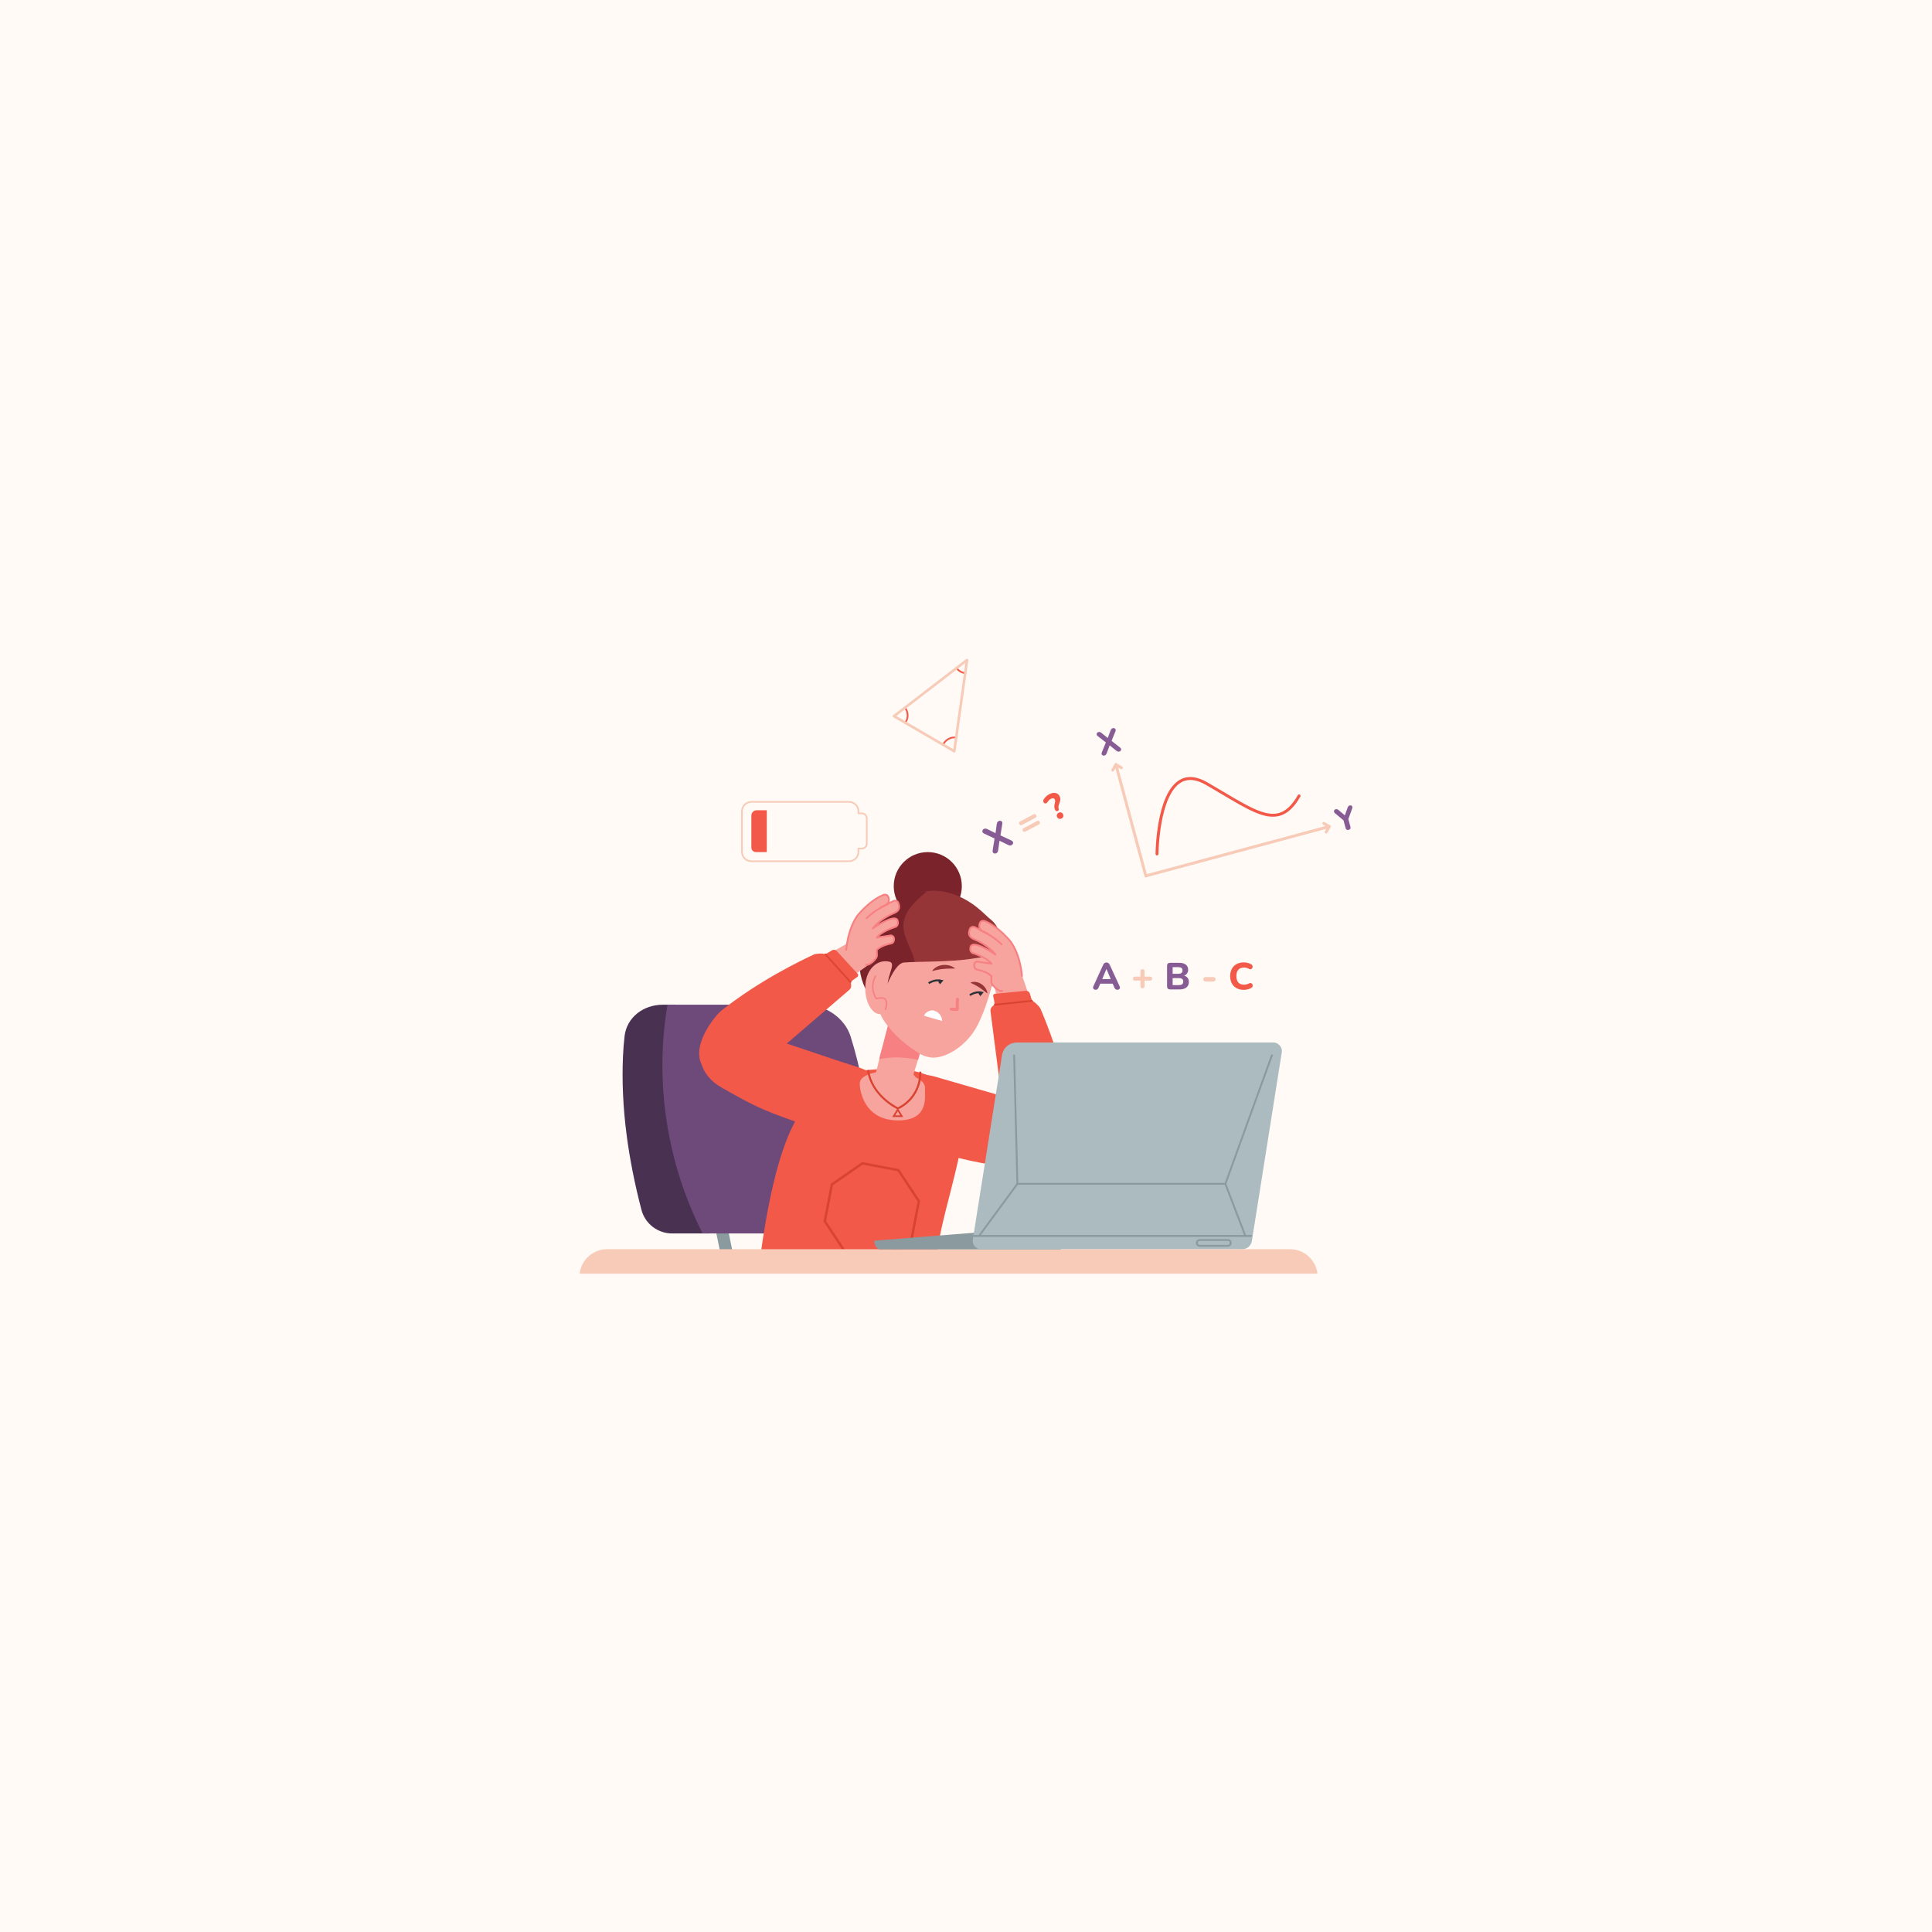 <svg xmlns="http://www.w3.org/2000/svg" xmlns:xlink="http://www.w3.org/1999/xlink" width="1080" zoomAndPan="magnify" viewBox="0 0 810 810" height="1080" preserveAspectRatio="xMidYMid meet" version="1.0"><defs><clipPath id="89c13c8ea5"><path d="M 243 523.727 L 552.426 523.727 L 552.426 534 L 243 534 Z M 243 523.727 " clip-rule="nonzero"/></clipPath><clipPath id="b312dd5239"><path d="M 559.18 337.559 L 567 337.559 L 567 348 L 559.18 348 Z M 559.18 337.559 " clip-rule="nonzero"/></clipPath><clipPath id="88718172ba"><path d="M 374 276.008 L 406 276.008 L 406 316 L 374 316 Z M 374 276.008 " clip-rule="nonzero"/></clipPath></defs><rect x="-81" width="972" fill="#ffffff" y="-81" height="972" fill-opacity="1"/><rect x="-81" width="972" fill="#fffaf5" y="-81" height="972" fill-opacity="1"/><path fill="#8a9a9f" d="M 307.75 527.758 L 302.523 527.758 L 299.695 514.035 L 304.926 514.035 L 307.75 527.758 " fill-opacity="1" fill-rule="nonzero"/><path fill="#493152" d="M 283.34 421.223 L 278.02 421.223 C 269.516 421.223 262.781 426.707 261.867 434.32 C 261.523 437.188 261.309 440.074 261.184 442.941 C 260.254 464.309 263.355 485.852 268.922 507.207 C 270.449 513.059 275.754 517.133 281.805 517.133 L 297.324 517.133 C 282.414 487.691 277.82 453.934 283.34 421.223 " fill-opacity="1" fill-rule="nonzero"/><path fill="#6d4a79" d="M 364.281 475.559 C 363.43 461.844 360.848 448.074 356.637 434.594 C 354.203 426.812 346.113 421.223 337.441 421.223 L 279.84 421.223 C 274.324 453.934 279.652 487.691 294.562 517.133 L 366.859 517.133 C 364.508 503.559 365.133 489.242 364.281 475.559 " fill-opacity="1" fill-rule="nonzero"/><path fill="#7a232b" d="M 388.977 357.246 C 396.859 357.246 403.25 363.637 403.25 371.523 C 403.25 379.406 396.859 385.797 388.977 385.797 C 381.094 385.797 374.703 379.406 374.703 371.523 C 374.703 363.637 381.094 357.246 388.977 357.246 " fill-opacity="1" fill-rule="nonzero"/><path fill="#5f95d5" d="M 389.16 466.887 C 389.008 466.887 388.867 466.797 388.805 466.648 C 387.953 464.52 387.785 462.984 388.309 462.09 C 388.469 461.812 388.672 461.645 388.84 461.547 L 388.191 457.719 C 388.156 457.508 388.297 457.312 388.508 457.277 C 388.711 457.238 388.914 457.383 388.949 457.59 L 389.719 462.117 L 389.32 462.168 C 389.324 462.168 389.109 462.215 388.953 462.504 C 388.746 462.895 388.539 463.914 389.52 466.363 C 389.598 466.559 389.504 466.781 389.305 466.859 C 389.258 466.879 389.211 466.887 389.16 466.887 " fill-opacity="1" fill-rule="nonzero"/><path fill="#f25949" d="M 367.496 459.965 C 364.992 470.293 382.059 480.316 395.387 483.824 C 413.527 488.602 417.43 488.602 430.668 489.672 C 442.234 490.609 448.078 483.152 448.359 476.426 C 448.645 469.465 439.836 465.324 435.191 463.949 C 409.922 456.5 409.973 456.633 391.406 451.219 C 391.414 451.234 370.941 445.77 367.496 459.965 " fill-opacity="1" fill-rule="nonzero"/><path fill="#f25949" d="M 371.801 466.59 C 368.129 476.562 348.383 475.398 335.348 470.891 C 317.613 464.766 314.375 462.59 302.777 456.117 C 292.645 450.465 291.934 441.008 295.445 435.27 C 299.082 429.332 308.707 430.781 313.328 432.234 C 338.469 440.105 342.148 441.879 360.59 447.707 C 360.582 447.707 376.836 452.871 371.801 466.59 " fill-opacity="1" fill-rule="nonzero"/><path fill="#f25949" d="M 318.66 527.602 C 321.41 507.168 325.762 484.715 332.832 471.18 C 337.059 463.078 341.633 452.871 341.633 452.871 C 341.633 452.871 356.48 447.988 374.719 448.102 C 395.305 448.238 405.512 463.398 405.512 463.398 C 402.406 491.781 395.008 507.254 392.379 528.453 L 318.66 527.602 " fill-opacity="1" fill-rule="nonzero"/><path fill="#f8a49e" d="M 374.484 447.832 C 379.984 447.832 384.445 450.387 384.445 453.535 C 384.445 456.688 379.984 459.242 374.484 459.242 C 368.98 459.242 364.52 456.688 364.52 453.535 C 364.52 450.387 368.98 447.832 374.484 447.832 " fill-opacity="1" fill-rule="nonzero"/><path fill="#f8a49e" d="M 360.488 453.91 C 360.738 450.77 367.066 448.719 374.617 449.336 C 382.16 449.953 388.074 452.996 387.812 456.145 C 387.559 459.281 389.82 469.145 377.605 469.711 C 362.379 470.418 360.234 457.055 360.488 453.91 " fill-opacity="1" fill-rule="nonzero"/><path fill="#963537" d="M 367.699 414.879 C 357.449 392.867 377.309 367.828 398.574 374.535 C 408.043 377.453 412.664 383.445 415.703 385.797 C 422.719 391.93 420.652 407.344 414.402 415.539 C 413.879 416.195 369.867 420.742 367.699 414.879 " fill-opacity="1" fill-rule="nonzero"/><path fill="#7a232b" d="M 369.836 423.562 C 349.504 405.547 364.395 376.051 388.672 373.723 C 360.969 395.18 403.875 398.859 370.137 426.328 C 369.574 425.484 369.473 424.516 369.836 423.562 " fill-opacity="1" fill-rule="nonzero"/><path fill="#f8a49e" d="M 385.383 442.637 C 379.832 441.969 374.965 439.109 369.574 440.301 L 366.848 451.367 C 366.266 453.746 368.156 456.008 370.594 455.859 L 381.52 455.172 L 385.383 442.637 " fill-opacity="1" fill-rule="nonzero"/><path fill="#f68082" d="M 386.328 439.438 L 384.91 444.359 C 379.332 443.176 373.984 442.906 368.586 444.098 L 373.766 424.109 C 376.02 430.531 380.457 437.094 386.328 439.438 " fill-opacity="1" fill-rule="nonzero"/><path fill="#ffffff" d="M 384.629 421.148 C 384.582 421.242 384.605 421.184 384.629 421.121 L 384.629 421.148 " fill-opacity="1" fill-rule="nonzero"/><path fill="#f8a49e" d="M 407.891 401.879 C 398.188 403.445 384.344 403.059 378.973 403.539 C 373.969 403.988 369.102 420.684 368.68 421.73 C 368.68 421.73 367.496 424.059 371.945 429.812 C 376.863 436.184 382.109 439.559 385.797 441.879 C 386.977 442.621 388.547 443.074 389.922 443.312 C 395.766 444.309 405.52 438.688 410.066 429.391 C 415.059 419.164 416.84 409.082 418.359 402.125 C 418.621 400.918 414.496 400.805 407.891 401.879 " fill-opacity="1" fill-rule="nonzero"/><path fill="#f8a49e" d="M 372.848 416.035 C 375.707 421.578 371.48 426.09 367.996 425.047 C 364.512 424 362.215 418.246 362.875 412.195 C 363.531 406.137 367.918 402.055 372.871 403.188 C 376.414 403.988 370.188 410.898 372.848 416.035 " fill-opacity="1" fill-rule="nonzero"/><path fill="#f68082" d="M 371.211 423.516 C 371.18 423.516 371.148 423.512 371.117 423.5 C 370.953 423.449 370.863 423.277 370.914 423.117 C 371.137 422.395 371.352 421.625 371.375 420.875 C 371.398 420.113 371.211 419.445 370.871 419.09 C 370.547 418.762 370.051 418.637 369.34 418.719 C 369.125 418.746 368.914 418.754 368.703 418.766 C 368.273 418.781 367.867 418.801 367.477 418.953 C 367.348 419.008 367.195 418.961 367.113 418.848 C 367.082 418.805 363.973 414.379 366.777 409.105 C 366.859 408.957 367.047 408.902 367.195 408.98 C 367.348 409.059 367.402 409.246 367.324 409.398 C 365.012 413.734 366.965 417.438 367.492 418.297 C 367.895 418.18 368.289 418.164 368.676 418.148 C 368.871 418.137 369.07 418.129 369.27 418.109 C 370.184 418.004 370.852 418.184 371.312 418.664 C 371.773 419.145 372.02 419.957 371.992 420.898 C 371.965 421.719 371.742 422.539 371.504 423.297 C 371.461 423.43 371.34 423.516 371.211 423.516 " fill-opacity="1" fill-rule="nonzero"/><path fill="#963537" d="M 390.723 407.176 C 391.223 406.418 391.91 405.777 392.73 405.355 C 393.539 404.914 394.441 404.645 395.363 404.57 C 396.273 404.484 397.199 404.562 398.07 404.797 C 398.941 405.051 399.773 405.422 400.457 406.055 C 398.652 406.098 397.082 406.062 395.523 406.223 C 394.746 406.289 393.98 406.41 393.195 406.578 C 392.383 406.703 391.625 406.973 390.723 407.176 " fill-opacity="1" fill-rule="nonzero"/><path fill="#963537" d="M 406.793 411.992 C 407.535 411.672 408.379 411.562 409.18 411.699 C 409.988 411.816 410.781 412.121 411.457 412.586 C 412.141 413.039 412.723 413.621 413.172 414.289 C 413.602 414.965 413.938 415.707 413.996 416.535 C 412.699 415.578 411.668 414.711 410.539 413.977 C 409.98 413.598 409.41 413.27 408.801 412.957 C 408.195 412.602 407.535 412.375 406.793 411.992 " fill-opacity="1" fill-rule="nonzero"/><path fill="#f68082" d="M 401.164 423.848 C 401.09 423.848 401.02 423.84 400.953 423.832 C 400.512 423.793 400.199 423.781 399.883 423.77 C 399.555 423.754 399.223 423.742 398.738 423.699 C 398.398 423.668 398.145 423.367 398.176 423.023 C 398.207 422.684 398.512 422.426 398.852 422.461 C 399.305 422.5 399.621 422.516 399.934 422.527 C 400.18 422.535 400.422 422.547 400.727 422.566 C 400.727 422.551 400.723 422.531 400.723 422.512 C 400.703 421.887 400.66 420.719 400.836 418.855 C 400.867 418.512 401.172 418.262 401.512 418.293 C 401.852 418.324 402.105 418.629 402.074 418.969 C 401.906 420.758 401.941 421.828 401.965 422.469 C 401.988 423.074 402.008 423.699 401.379 423.824 C 401.309 423.84 401.234 423.848 401.164 423.848 " fill-opacity="1" fill-rule="nonzero"/><path fill="#2e3135" d="M 406.84 417.559 L 406.375 416.895 C 406.48 416.816 409 415.07 411.598 415.777 L 411.383 416.562 C 409.164 415.953 406.863 417.539 406.84 417.559 " fill-opacity="1" fill-rule="nonzero"/><path fill="#2e3135" d="M 410.773 415.637 L 412.461 415.934 L 411.027 417.621 C 411.027 417.621 409.5 416.129 410.773 415.637 " fill-opacity="1" fill-rule="nonzero"/><path fill="#2e3135" d="M 389.578 412.562 L 389.113 411.898 C 389.219 411.824 391.742 410.074 394.34 410.785 L 394.125 411.566 C 391.902 410.957 389.602 412.547 389.578 412.562 " fill-opacity="1" fill-rule="nonzero"/><path fill="#2e3135" d="M 393.895 410.668 L 395.582 410.965 L 394.148 412.652 C 394.141 412.652 392.613 411.16 393.895 410.668 " fill-opacity="1" fill-rule="nonzero"/><path fill="#f8a49e" d="M 432.254 420.371 C 431.637 417.578 427.309 405.844 426.543 403.168 C 425.57 399.836 419.559 409.262 416.445 411.461 L 419.328 424.336 C 424.566 425.492 427.586 423.148 432.254 420.371 " fill-opacity="1" fill-rule="nonzero"/><path fill="#f8a49e" d="M 417.32 420.727 L 421.102 451.52 C 422.391 451.801 422.695 452.035 423.996 452.273 C 427.824 452.965 431.695 453.387 435.543 453.242 C 437.543 453.164 439.531 452.863 441.477 452.406 C 438.09 432.52 429.555 416.59 429.555 416.59 C 429.555 416.59 423.352 421.906 417.32 420.727 " fill-opacity="1" fill-rule="nonzero"/><path fill="#f25949" d="M 433.449 419.977 L 433.215 419.824 C 432.699 419.484 432.602 419.293 432.422 418.734 L 431.723 416.457 C 431.504 415.758 430.727 415.293 429.949 415.418 L 417.152 416.652 C 416.629 416.719 416.293 417.168 416.395 417.637 L 416.891 419.984 C 416.992 420.457 416.918 420.938 416.688 421.352 C 416.688 421.352 415.996 421.984 415.777 422.238 C 415.375 422.707 415.195 423.34 415.27 423.957 L 421.707 473.82 C 422.559 479.828 428.844 490.516 438.465 489.117 C 448.773 487.613 450.004 470.211 449.27 466 C 445.75 445.715 438.488 428.254 436.234 422.91 C 435.891 422.125 434.211 420.473 433.449 419.977 " fill-opacity="1" fill-rule="nonzero"/><path fill="#d94331" d="M 417.176 421.582 C 416.996 421.582 416.84 421.445 416.82 421.262 C 416.801 421.062 416.945 420.887 417.141 420.867 L 432.598 419.254 C 432.777 419.242 432.969 419.379 432.992 419.574 C 433.008 419.773 432.867 419.949 432.672 419.969 L 417.215 421.582 C 417.203 421.582 417.191 421.582 417.176 421.582 " fill-opacity="1" fill-rule="nonzero"/><path fill="#f8a49e" d="M 345.859 400.941 C 348.188 399.281 359.254 393.449 361.617 391.988 C 364.57 390.16 362.73 401.195 363.574 404.914 L 352.809 412.551 C 348.145 409.895 347.469 406.129 345.859 400.941 " fill-opacity="1" fill-rule="nonzero"/><path fill="#f25949" d="M 356.727 411.199 L 333.316 431.551 C 332.168 430.895 331.777 430.867 330.656 430.168 C 327.352 428.117 324.188 425.84 321.43 423.156 C 319.992 421.766 318.719 420.203 317.582 418.566 C 333.398 406.055 350.406 399.938 350.406 399.938 C 350.406 399.938 351.445 408.035 356.727 411.199 " fill-opacity="1" fill-rule="nonzero"/><path fill="#f25949" d="M 345.234 399.844 L 345.512 399.887 C 346.129 399.98 346.324 399.895 346.828 399.617 L 348.879 398.395 C 349.512 398.016 350.398 398.199 350.895 398.809 L 359.586 408.289 C 359.922 408.695 359.879 409.242 359.484 409.539 L 357.543 410.949 C 357.156 411.234 356.883 411.641 356.773 412.105 C 356.773 412.105 356.867 413.039 356.859 413.379 C 356.844 414 356.547 414.594 356.082 414.996 L 317.945 447.734 C 313.289 451.633 301.469 455.367 295.258 447.883 C 288.602 439.867 299.332 426.117 302.699 423.477 C 318.887 410.762 335.973 402.645 341.219 400.184 C 341.988 399.812 344.34 399.699 345.234 399.844 " fill-opacity="1" fill-rule="nonzero"/><path fill="#dd4533" d="M 356.496 412.023 C 356.398 412.023 356.301 411.984 356.23 411.906 L 345.828 400.363 C 345.695 400.215 345.707 399.988 345.855 399.855 C 346.004 399.727 346.23 399.734 346.363 399.883 L 356.762 411.426 C 356.895 411.57 356.883 411.797 356.738 411.93 C 356.668 411.992 356.582 412.023 356.496 412.023 " fill-opacity="1" fill-rule="nonzero"/><path fill="#f8a49e" d="M 428.465 409.184 C 427.926 402.773 425.684 396.977 423.184 394.141 C 420.832 391.469 417.152 387.926 412.984 386.203 C 412.031 385.805 411.027 386.16 410.766 387.18 C 410.562 387.965 410.168 388.93 411.754 390.336 L 414.117 391.484 L 408.895 388.816 C 408.246 388.387 407.023 388.574 406.707 389.301 C 405.926 391.121 405.941 392.75 408.422 393.777 C 414.707 396.387 417.371 400.242 417.371 400.242 C 417.371 400.242 411.855 396.328 408.59 396.016 C 408.066 395.965 407.184 396.227 407.004 396.73 C 406.598 397.871 406.699 398.867 407.688 399.531 C 407.688 399.531 413.273 401.094 415.711 404.039 L 410.184 403.227 C 409.391 402.898 408.496 403.598 408.43 404.469 C 408.363 405.305 408.715 406.324 409.527 406.484 C 414.098 407.387 415.676 409.254 415.676 409.254 L 415.586 411.613 C 415.625 413.059 418.848 415.926 420.156 415.453 L 428.465 409.184 " fill-opacity="1" fill-rule="nonzero"/><path fill="#f68082" d="M 419.832 415.879 C 419.184 415.879 418.449 415.48 417.902 415.113 C 416.625 414.238 415.246 412.723 415.215 411.625 L 415.301 409.395 C 414.906 409.016 413.227 407.594 409.457 406.848 C 408.438 406.648 407.977 405.457 408.059 404.438 C 408.105 403.867 408.441 403.32 408.938 403.016 C 409.363 402.758 409.848 402.703 410.281 402.867 L 414.691 403.512 C 412.113 401.176 407.637 399.902 407.59 399.891 C 407.551 399.879 407.512 399.863 407.48 399.84 C 406.754 399.348 406.02 398.391 406.656 396.605 C 406.906 395.891 407.988 395.582 408.625 395.645 C 410.531 395.828 413.121 397.156 415.027 398.289 C 413.598 397.016 411.383 395.41 408.277 394.121 C 407.125 393.645 406.406 393.016 406.074 392.207 C 405.738 391.371 405.832 390.402 406.367 389.152 C 406.539 388.758 406.902 388.461 407.398 388.312 C 407.984 388.133 408.652 388.211 409.098 388.508 L 410.383 389.164 C 410.055 388.387 410.23 387.754 410.367 387.238 L 410.406 387.09 C 410.547 386.539 410.887 386.105 411.359 385.871 C 411.875 385.613 412.523 385.609 413.129 385.859 C 417.363 387.609 421.086 391.195 423.465 393.898 C 426.207 397.012 428.32 403.004 428.836 409.152 C 428.852 409.359 428.699 409.535 428.496 409.555 C 428.297 409.57 428.113 409.422 428.094 409.215 C 427.598 403.305 425.512 397.344 422.906 394.387 C 420.582 391.746 416.949 388.238 412.844 386.547 C 412.438 386.375 412.016 386.371 411.688 386.535 C 411.41 386.676 411.215 386.93 411.125 387.273 L 411.082 387.434 C 410.898 388.117 410.707 388.824 411.828 389.898 L 414.285 391.152 C 414.465 391.246 414.539 391.469 414.449 391.648 C 414.355 391.832 414.137 391.906 413.953 391.816 L 411.59 390.668 C 411.562 390.656 411.535 390.637 411.508 390.613 C 411.469 390.578 411.43 390.543 411.395 390.508 L 408.727 389.148 C 408.422 388.953 407.988 388.91 407.609 389.023 C 407.336 389.105 407.129 389.258 407.051 389.445 C 406.594 390.5 406.504 391.289 406.766 391.926 C 407.016 392.543 407.602 393.039 408.562 393.438 C 414.879 396.055 417.566 399.871 417.676 400.031 C 417.781 400.18 417.762 400.379 417.633 400.504 C 417.504 400.633 417.305 400.648 417.156 400.543 C 417.102 400.504 411.684 396.684 408.555 396.383 C 408.145 396.344 407.453 396.574 407.355 396.855 C 406.969 397.934 407.129 398.68 407.848 399.191 C 408.5 399.383 413.621 400.934 415.996 403.801 C 416.094 403.918 416.109 404.086 416.035 404.219 C 415.961 404.355 415.809 404.43 415.656 404.406 L 410.129 403.594 C 410.102 403.59 410.07 403.582 410.043 403.57 C 409.738 403.445 409.465 403.566 409.328 403.648 C 409.027 403.832 408.828 404.156 408.801 404.496 C 408.742 405.191 409.035 406.008 409.598 406.121 C 414.246 407.039 415.895 408.934 415.961 409.012 C 416.02 409.082 416.051 409.176 416.047 409.266 L 415.957 411.629 C 415.977 412.301 417.082 413.652 418.32 414.496 C 419.188 415.086 419.773 415.195 420.031 415.105 C 420.227 415.035 420.434 415.133 420.504 415.328 C 420.574 415.52 420.477 415.73 420.281 415.801 C 420.141 415.855 419.988 415.879 419.832 415.879 " fill-opacity="1" fill-rule="nonzero"/><path fill="#f8a49e" d="M 419.918 395.945 C 419.918 395.945 416.883 392.605 411.047 390.066 L 419.918 395.945 " fill-opacity="1" fill-rule="nonzero"/><path fill="#f68082" d="M 419.918 396.316 C 419.82 396.316 419.719 396.277 419.645 396.195 C 419.613 396.164 416.586 392.879 410.895 390.406 C 410.707 390.324 410.621 390.105 410.703 389.918 C 410.785 389.73 411.004 389.645 411.191 389.727 C 417.039 392.27 420.07 395.559 420.195 395.699 C 420.332 395.848 420.32 396.082 420.168 396.223 C 420.098 396.285 420.008 396.316 419.918 396.316 " fill-opacity="1" fill-rule="nonzero"/><path fill="#ffffff" d="M 394.98 428.051 C 395.066 426.547 393.945 424.379 391.551 423.695 L 391.48 423.672 C 390.113 423.273 387.797 424.445 387.398 425.855 L 394.98 428.051 " fill-opacity="1" fill-rule="nonzero"/><path fill="#f8a49e" d="M 354.793 398.215 C 355.332 391.805 357.578 386.008 360.074 383.172 C 362.43 380.5 366.105 376.957 370.273 375.234 C 371.227 374.836 372.23 375.191 372.492 376.215 C 372.695 376.996 373.09 377.961 371.504 379.367 L 369.145 380.516 L 374.363 377.852 C 375.016 377.422 376.238 377.605 376.551 378.328 C 377.336 380.152 377.316 381.781 374.836 382.812 C 368.551 385.418 365.887 389.273 365.887 389.273 C 365.887 389.273 371.402 385.359 374.668 385.047 C 375.191 384.996 376.078 385.258 376.254 385.762 C 376.66 386.902 376.559 387.898 375.57 388.562 C 375.57 388.562 369.988 390.125 367.547 393.07 L 373.074 392.262 C 373.867 391.93 374.762 392.633 374.828 393.5 C 374.898 394.336 374.543 395.355 373.73 395.516 C 369.16 396.418 367.582 398.285 367.582 398.285 L 367.676 400.645 C 367.633 402.09 364.41 404.957 363.102 404.484 L 354.793 398.215 " fill-opacity="1" fill-rule="nonzero"/><path fill="#f68082" d="M 363.426 404.91 C 363.27 404.91 363.121 404.887 362.977 404.836 C 362.785 404.766 362.684 404.551 362.754 404.359 C 362.824 404.168 363.035 404.066 363.23 404.137 C 363.484 404.227 364.07 404.117 364.938 403.527 C 366.18 402.684 367.285 401.332 367.305 400.637 L 367.211 398.297 C 367.207 398.207 367.238 398.117 367.297 398.043 C 367.367 397.965 369.012 396.07 373.66 395.152 C 374.227 395.043 374.516 394.223 374.457 393.531 C 374.434 393.188 374.23 392.867 373.934 392.68 C 373.793 392.598 373.52 392.477 373.215 392.602 C 373.188 392.613 373.156 392.621 373.129 392.625 L 367.602 393.438 C 367.449 393.461 367.301 393.387 367.223 393.254 C 367.148 393.117 367.164 392.953 367.262 392.832 C 369.637 389.965 374.758 388.414 375.41 388.223 C 376.133 387.711 376.289 386.969 375.906 385.887 C 375.805 385.605 375.129 385.379 374.703 385.414 C 371.574 385.715 366.156 389.539 366.102 389.574 C 365.953 389.68 365.754 389.664 365.625 389.539 C 365.496 389.41 365.48 389.211 365.582 389.062 C 365.691 388.902 368.383 385.086 374.695 382.469 C 375.656 382.07 376.246 381.574 376.496 380.957 C 376.754 380.32 376.664 379.531 376.207 378.477 C 376.129 378.289 375.926 378.137 375.648 378.055 C 375.27 377.941 374.836 377.984 374.57 378.16 L 371.871 379.539 C 371.832 379.574 371.793 379.609 371.75 379.645 C 371.727 379.668 371.699 379.688 371.668 379.703 L 369.305 380.852 C 369.121 380.938 368.902 380.863 368.812 380.68 C 368.719 380.5 368.793 380.277 368.973 380.184 L 371.434 378.93 C 372.551 377.855 372.359 377.148 372.176 376.465 L 372.133 376.305 C 372.047 375.961 371.848 375.707 371.57 375.566 C 371.242 375.402 370.824 375.41 370.418 375.578 C 366.309 377.273 362.676 380.777 360.352 383.418 C 357.746 386.375 355.66 392.336 355.164 398.246 C 355.145 398.453 354.965 398.605 354.762 398.586 C 354.559 398.57 354.406 398.391 354.422 398.184 C 354.941 392.035 357.051 386.043 359.797 382.926 C 362.172 380.227 365.895 376.641 370.133 374.891 C 370.738 374.637 371.383 374.645 371.898 374.902 C 372.375 375.137 372.711 375.57 372.852 376.121 L 372.891 376.27 C 373.031 376.785 373.203 377.418 372.879 378.191 L 374.195 377.52 C 374.605 377.246 375.273 377.168 375.863 377.344 C 376.355 377.492 376.723 377.789 376.891 378.184 C 377.43 379.434 377.523 380.402 377.184 381.238 C 376.855 382.047 376.133 382.676 374.98 383.152 C 371.875 384.441 369.66 386.051 368.23 387.324 C 370.137 386.191 372.727 384.859 374.633 384.676 C 375.281 384.613 376.352 384.922 376.605 385.641 C 377.238 387.422 376.504 388.383 375.777 388.875 C 375.746 388.895 375.711 388.91 375.672 388.922 C 375.621 388.938 371.145 390.211 368.566 392.547 L 372.977 391.898 C 373.41 391.734 373.898 391.793 374.32 392.047 C 374.816 392.355 375.152 392.898 375.199 393.473 C 375.281 394.488 374.82 395.68 373.805 395.883 C 370.035 396.625 368.355 398.043 367.961 398.426 L 368.047 400.633 C 368.016 401.754 366.637 403.27 365.355 404.145 C 364.809 404.516 364.074 404.91 363.426 404.91 " fill-opacity="1" fill-rule="nonzero"/><path fill="#f8a49e" d="M 363.34 384.977 C 363.34 384.977 366.375 381.637 372.215 379.098 L 363.34 384.977 " fill-opacity="1" fill-rule="nonzero"/><path fill="#f68082" d="M 363.34 385.352 C 363.25 385.352 363.16 385.316 363.09 385.254 C 362.938 385.117 362.926 384.879 363.062 384.73 C 363.191 384.59 366.223 381.301 372.066 378.758 C 372.254 378.676 372.473 378.762 372.555 378.949 C 372.637 379.137 372.551 379.359 372.363 379.438 C 366.676 381.914 363.641 385.195 363.613 385.227 C 363.539 385.309 363.438 385.352 363.34 385.352 " fill-opacity="1" fill-rule="nonzero"/><path fill="#d94331" d="M 354.695 524.543 L 369.375 527.363 L 381.797 518.738 L 384.688 503.711 L 376.352 491.086 L 361.676 488.266 L 349.242 496.895 L 346.352 511.922 Z M 369.605 528.453 L 354.078 525.469 L 345.266 512.137 L 348.312 496.289 L 361.445 487.18 L 376.969 490.164 L 385.773 503.492 L 382.727 519.344 L 369.605 528.453 " fill-opacity="1" fill-rule="nonzero"/><path fill="#d94331" d="M 376.391 465.156 L 376.23 465.082 C 376.117 465.031 365 459.762 363.543 448.715 L 364.383 448.605 C 365.68 458.457 375.047 463.539 376.418 464.234 C 377.664 463.668 385.484 459.684 385.434 449.305 L 386.277 449.301 C 386.309 455.469 383.672 459.43 381.453 461.672 C 379.047 464.098 376.66 465.051 376.559 465.09 L 376.391 465.156 " fill-opacity="1" fill-rule="nonzero"/><path fill="#d94331" d="M 375.309 467.617 L 377.434 467.617 L 376.371 465.887 Z M 378.684 468.312 L 374.062 468.312 L 376.371 464.559 L 378.684 468.312 " fill-opacity="1" fill-rule="nonzero"/><g clip-path="url(#89c13c8ea5)"><path fill="#f7cbb8" d="M 552.363 534 C 551.684 528.219 546.773 523.73 540.809 523.73 L 254.555 523.73 C 248.59 523.73 243.68 528.219 243 534 L 552.363 534 " fill-opacity="1" fill-rule="nonzero"/></g><path fill="#8a9a9f" d="M 366.559 520.156 L 445.047 513.906 L 444.805 523.809 L 369.082 523.809 C 367.688 523.809 366.559 522.172 366.559 520.156 " fill-opacity="1" fill-rule="nonzero"/><path fill="#abbbc0" d="M 534 437.078 L 426.453 437.078 C 423.129 437.078 420.605 439.227 420.086 442.496 L 407.863 519.648 C 407.527 521.762 409.062 523.684 411.086 523.684 L 521.039 523.684 C 522.934 523.684 524.547 522.234 524.859 520.258 L 537.414 441.055 C 537.715 439.148 535.941 437.078 534 437.078 " fill-opacity="1" fill-rule="nonzero"/><path fill="#8a9a9f" d="M 410.816 518.379 L 410.188 517.918 L 426.348 495.934 L 514.02 495.934 L 522.469 518.012 L 521.742 518.289 L 513.484 496.711 L 426.738 496.711 L 410.816 518.379 " fill-opacity="1" fill-rule="nonzero"/><path fill="#8a9a9f" d="M 426.156 496.332 L 424.789 442.164 L 425.566 442.145 L 426.93 496.312 L 426.156 496.332 " fill-opacity="1" fill-rule="nonzero"/><path fill="#8a9a9f" d="M 514.117 496.453 L 513.387 496.191 L 533 442.023 L 533.734 442.285 L 514.117 496.453 " fill-opacity="1" fill-rule="nonzero"/><path fill="#8a9a9f" d="M 524.508 518.555 L 407.863 518.555 C 407.645 518.555 407.473 518.383 407.473 518.168 C 407.473 517.953 407.645 517.777 407.863 517.777 L 524.508 517.777 C 524.723 517.777 524.895 517.953 524.895 518.168 C 524.895 518.383 524.723 518.555 524.508 518.555 " fill-opacity="1" fill-rule="nonzero"/><path fill="#8a9a9f" d="M 502.977 520.254 C 502.52 520.254 502.145 520.629 502.145 521.086 C 502.145 521.547 502.52 521.918 502.977 521.918 L 514.77 521.918 C 515.227 521.918 515.602 521.547 515.602 521.086 C 515.602 520.629 515.227 520.254 514.77 520.254 Z M 514.77 522.699 L 502.977 522.699 C 502.09 522.699 501.367 521.977 501.367 521.086 C 501.367 520.199 502.09 519.477 502.977 519.477 L 514.77 519.477 C 515.656 519.477 516.379 520.199 516.379 521.086 C 516.379 521.977 515.656 522.699 514.77 522.699 " fill-opacity="1" fill-rule="nonzero"/><path fill="#f25949" d="M 317.262 339.699 C 316.02 339.699 315.012 340.703 315.012 341.949 L 315.012 355.34 C 315.012 356.395 315.867 357.246 316.922 357.246 L 321.477 357.246 L 321.477 339.699 L 317.262 339.699 " fill-opacity="1" fill-rule="nonzero"/><path fill="#f7cbb8" d="M 315.012 336.539 C 313.027 336.539 311.41 338.152 311.41 340.137 L 311.41 357.137 C 311.41 359.121 313.027 360.738 315.012 360.738 L 355.953 360.738 C 357.941 360.738 359.555 359.121 359.555 357.137 L 359.555 355.758 C 359.555 355.562 359.711 355.406 359.906 355.406 L 361.34 355.406 C 362.277 355.406 363.039 354.645 363.039 353.711 L 363.039 343.051 C 363.039 342.117 362.277 341.355 361.34 341.355 L 359.906 341.355 C 359.711 341.355 359.555 341.199 359.555 341.004 L 359.555 340.137 C 359.555 338.152 357.941 336.539 355.953 336.539 Z M 355.953 361.438 L 315.012 361.438 C 312.641 361.438 310.707 359.508 310.707 357.137 L 310.707 340.137 C 310.707 337.766 312.641 335.836 315.012 335.836 L 355.953 335.836 C 358.328 335.836 360.258 337.766 360.258 340.137 L 360.258 340.652 L 361.34 340.652 C 362.664 340.652 363.742 341.73 363.742 343.051 L 363.742 353.711 C 363.742 355.031 362.664 356.105 361.34 356.105 L 360.258 356.105 L 360.258 357.137 C 360.258 359.508 358.328 361.438 355.953 361.438 " fill-opacity="1" fill-rule="nonzero"/><path fill="#f7cbb8" d="M 480.391 367.824 C 480.121 367.824 479.875 367.645 479.805 367.375 L 467.262 320.727 C 467.195 320.488 467.281 320.238 467.477 320.086 C 467.672 319.938 467.938 319.922 468.152 320.043 L 470.457 321.371 C 470.75 321.539 470.848 321.91 470.684 322.203 C 470.512 322.492 470.141 322.594 469.848 322.426 L 468.82 321.832 L 480.98 367.059 C 481.066 367.383 480.875 367.719 480.547 367.805 C 480.496 367.816 480.445 367.824 480.391 367.824 " fill-opacity="1" fill-rule="nonzero"/><path fill="#f7cbb8" d="M 466.52 323.484 C 466.418 323.484 466.312 323.457 466.215 323.402 C 465.926 323.234 465.824 322.863 465.992 322.57 L 467.32 320.266 C 467.488 319.973 467.859 319.875 468.152 320.043 C 468.445 320.211 468.543 320.582 468.375 320.875 L 467.051 323.18 C 466.938 323.375 466.73 323.484 466.52 323.484 " fill-opacity="1" fill-rule="nonzero"/><path fill="#f7cbb8" d="M 480.391 367.824 C 480.121 367.824 479.875 367.645 479.805 367.375 C 479.715 367.051 479.91 366.715 480.234 366.629 L 557.145 345.941 C 557.383 345.879 557.637 345.965 557.789 346.16 C 557.938 346.355 557.957 346.621 557.832 346.836 L 556.504 349.141 C 556.336 349.43 555.965 349.531 555.672 349.363 C 555.383 349.195 555.281 348.824 555.449 348.531 L 556.043 347.5 L 480.547 367.805 C 480.496 367.816 480.445 367.824 480.391 367.824 " fill-opacity="1" fill-rule="nonzero"/><path fill="#f7cbb8" d="M 557.305 347.141 C 557.203 347.141 557.098 347.113 557 347.059 L 554.695 345.73 C 554.406 345.562 554.305 345.188 554.473 344.898 C 554.641 344.605 555.012 344.504 555.305 344.676 L 557.609 346.004 C 557.902 346.172 558 346.543 557.832 346.836 C 557.719 347.031 557.516 347.141 557.305 347.141 " fill-opacity="1" fill-rule="nonzero"/><path fill="#f25949" d="M 485.078 358.641 C 485.078 358.641 485.078 358.641 485.074 358.641 C 484.738 358.641 484.469 358.363 484.469 358.027 C 484.477 356.992 484.746 332.625 494.641 326.945 C 497.871 325.094 501.746 325.441 506.152 327.98 C 508.617 329.402 510.93 330.773 513.098 332.062 C 523.156 338.047 530.43 342.367 536.039 340.902 C 539.051 340.113 541.621 337.723 544.125 333.371 C 544.293 333.082 544.664 332.98 544.957 333.148 C 545.25 333.316 545.348 333.688 545.18 333.98 C 542.5 338.629 539.695 341.203 536.352 342.078 C 530.23 343.676 523.172 339.473 512.477 333.109 C 510.309 331.824 508.004 330.453 505.543 329.035 C 501.539 326.73 498.078 326.383 495.246 328.004 C 485.953 333.332 485.688 357.789 485.688 358.035 C 485.684 358.371 485.414 358.641 485.078 358.641 " fill-opacity="1" fill-rule="nonzero"/><path fill="#875c95" d="M 463.078 316.758 C 462.809 316.828 462.562 316.816 462.352 316.719 C 462.133 316.621 461.984 316.461 461.895 316.246 C 461.805 316.023 461.816 315.77 461.926 315.492 L 463.633 311.273 L 460.195 308.586 C 459.953 308.391 459.809 308.176 459.781 307.945 C 459.746 307.719 459.797 307.508 459.93 307.309 C 460.062 307.113 460.262 306.984 460.535 306.91 C 460.941 306.801 461.371 306.922 461.816 307.293 L 464.426 309.418 L 465.605 306.273 C 465.715 305.992 465.84 305.773 465.984 305.617 C 466.125 305.465 466.309 305.355 466.539 305.297 C 466.801 305.223 467.039 305.234 467.254 305.332 C 467.469 305.43 467.625 305.59 467.711 305.809 C 467.797 306.023 467.781 306.285 467.668 306.574 L 466.031 310.625 L 469.613 313.422 C 469.859 313.609 469.996 313.82 470.039 314.055 C 470.074 314.285 470.023 314.496 469.887 314.691 C 469.746 314.883 469.539 315.02 469.258 315.094 C 469.043 315.152 468.836 315.145 468.641 315.082 C 468.441 315.02 468.219 314.891 467.973 314.695 L 465.242 312.504 L 463.992 315.766 C 463.891 316.051 463.766 316.281 463.617 316.434 C 463.477 316.586 463.297 316.699 463.078 316.758 " fill-opacity="1" fill-rule="nonzero"/><g clip-path="url(#b312dd5239)"><path fill="#875c95" d="M 565.441 347.922 C 565.109 348.012 564.832 347.984 564.609 347.852 C 564.387 347.715 564.23 347.477 564.137 347.141 L 563.277 343.93 L 559.598 340.863 C 559.43 340.715 559.32 340.531 559.281 340.312 C 559.242 340.094 559.277 339.887 559.395 339.688 C 559.508 339.488 559.707 339.352 559.996 339.273 C 560.406 339.164 560.812 339.285 561.227 339.641 L 563.836 341.852 L 564.984 338.629 C 565.086 338.355 565.203 338.145 565.336 337.996 C 565.473 337.855 565.645 337.754 565.863 337.695 C 566.141 337.621 566.375 337.633 566.57 337.738 C 566.758 337.836 566.895 337.996 566.957 338.203 C 567.031 338.414 567.02 338.652 566.922 338.922 L 565.301 343.398 L 566.16 346.598 C 566.352 347.301 566.109 347.742 565.441 347.922 " fill-opacity="1" fill-rule="nonzero"/></g><path fill="#875c95" d="M 463.859 406.277 L 462.105 410.488 L 465.68 410.488 L 463.895 406.277 Z M 459.367 414.969 C 458.922 414.969 458.605 414.82 458.418 414.523 C 458.227 414.23 458.23 413.867 458.434 413.434 L 462.484 404.551 C 462.652 404.195 462.852 403.934 463.086 403.77 C 463.316 403.605 463.586 403.523 463.895 403.523 C 464.199 403.523 464.469 403.605 464.699 403.77 C 464.934 403.934 465.125 404.195 465.285 404.551 L 469.371 413.434 C 469.57 413.875 469.578 414.242 469.395 414.531 C 469.207 414.82 468.91 414.969 468.5 414.969 C 468.141 414.969 467.863 414.883 467.668 414.715 C 467.473 414.547 467.301 414.281 467.152 413.922 L 466.488 412.402 L 461.281 412.402 L 460.633 413.922 C 460.473 414.293 460.305 414.559 460.125 414.723 C 459.945 414.887 459.691 414.969 459.367 414.969 " fill-opacity="1" fill-rule="nonzero"/><path fill="#f7cbb8" d="M 479.008 414.332 C 478.438 414.332 478.152 414.043 478.152 413.465 L 478.152 411.105 L 475.844 411.105 C 475.285 411.105 475.004 410.832 475.004 410.281 C 475.004 409.734 475.285 409.457 475.844 409.457 L 478.152 409.457 L 478.152 407.195 C 478.152 406.617 478.438 406.324 479.008 406.324 C 479.578 406.324 479.863 406.617 479.863 407.195 L 479.863 409.457 L 482.172 409.457 C 482.734 409.457 483.012 409.734 483.012 410.281 C 483.012 410.832 482.734 411.105 482.172 411.105 L 479.863 411.105 L 479.863 413.465 C 479.863 414.043 479.578 414.332 479.008 414.332 " fill-opacity="1" fill-rule="nonzero"/><path fill="#875c95" d="M 491.637 413.004 L 494.25 413.004 C 494.883 413.004 495.348 412.883 495.641 412.641 C 495.938 412.398 496.086 412.027 496.086 411.531 C 496.086 411.047 495.938 410.684 495.641 410.441 C 495.348 410.199 494.883 410.074 494.25 410.074 L 491.637 410.074 Z M 491.637 408.258 L 493.98 408.258 C 495.184 408.258 495.785 407.793 495.785 406.863 C 495.785 405.945 495.184 405.484 493.98 405.484 L 491.637 405.484 Z M 490.578 414.824 C 489.723 414.824 489.297 414.398 489.297 413.543 L 489.297 404.949 C 489.297 404.094 489.723 403.664 490.578 403.664 L 494.406 403.664 C 495.602 403.664 496.52 403.926 497.172 404.441 C 497.82 404.957 498.145 405.664 498.145 406.562 C 498.145 407.152 497.996 407.664 497.699 408.09 C 497.402 408.516 496.992 408.836 496.465 409.047 C 497.098 409.227 497.586 409.543 497.93 409.996 C 498.27 410.453 498.445 411.012 498.445 411.676 C 498.445 412.668 498.098 413.441 497.406 413.992 C 496.715 414.547 495.773 414.824 494.582 414.824 L 490.578 414.824 " fill-opacity="1" fill-rule="nonzero"/><path fill="#f7cbb8" d="M 505.441 411.516 C 505.176 411.516 504.949 411.426 504.766 411.246 C 504.582 411.07 504.492 410.848 504.492 410.582 C 504.492 410.309 504.582 410.082 504.766 409.902 C 504.949 409.723 505.176 409.633 505.441 409.633 L 508.699 409.633 C 508.965 409.633 509.188 409.723 509.375 409.902 C 509.559 410.082 509.648 410.309 509.648 410.582 C 509.648 410.848 509.559 411.07 509.375 411.246 C 509.188 411.426 508.965 411.516 508.699 411.516 L 505.441 411.516 " fill-opacity="1" fill-rule="nonzero"/><path fill="#f25949" d="M 521.504 415 C 520.301 415 519.273 414.762 518.418 414.285 C 517.562 413.812 516.906 413.145 516.449 412.285 C 515.988 411.426 515.758 410.41 515.758 409.238 C 515.758 408.078 515.988 407.066 516.449 406.207 C 516.906 405.348 517.562 404.68 518.418 404.203 C 519.273 403.73 520.301 403.492 521.504 403.492 C 522.031 403.492 522.566 403.559 523.109 403.695 C 523.656 403.836 524.125 404.02 524.527 404.25 C 524.855 404.441 525.055 404.68 525.129 404.965 C 525.203 405.25 525.18 405.52 525.055 405.773 C 524.934 406.023 524.75 406.203 524.496 406.309 C 524.242 406.414 523.957 406.379 523.641 406.199 C 523.324 406.008 522.992 405.871 522.645 405.789 C 522.293 405.703 521.941 405.66 521.582 405.66 C 520.516 405.66 519.711 405.969 519.168 406.586 C 518.625 407.203 518.355 408.086 518.355 409.238 C 518.355 410.387 518.625 411.273 519.168 411.895 C 519.711 412.52 520.516 412.832 521.582 412.832 C 521.922 412.832 522.266 412.789 522.621 412.703 C 522.973 412.621 523.312 412.488 523.641 412.309 C 523.977 412.129 524.273 412.09 524.527 412.191 C 524.781 412.289 524.969 412.457 525.09 412.695 C 525.211 412.934 525.238 413.191 525.176 413.473 C 525.113 413.75 524.934 413.98 524.637 414.16 C 524.234 414.426 523.754 414.629 523.191 414.777 C 522.625 414.926 522.062 415 521.504 415 " fill-opacity="1" fill-rule="nonzero"/><path fill="#875c95" d="M 417.742 357.695 C 417.461 357.844 417.191 357.891 416.93 357.84 C 416.668 357.785 416.465 357.648 416.312 357.434 C 416.164 357.215 416.109 356.938 416.16 356.602 L 416.973 351.547 L 412.535 349.457 C 412.215 349.301 412.008 349.102 411.918 348.859 C 411.824 348.617 411.824 348.371 411.922 348.125 C 412.016 347.879 412.203 347.68 412.484 347.531 C 412.902 347.309 413.406 347.34 413.984 347.629 L 417.383 349.305 L 417.887 345.562 C 417.938 345.227 418.023 344.953 418.141 344.75 C 418.258 344.543 418.434 344.379 418.664 344.254 C 418.938 344.113 419.203 344.066 419.465 344.121 C 419.723 344.172 419.93 344.309 420.082 344.527 C 420.234 344.746 420.281 345.027 420.227 345.379 L 419.449 350.234 L 424.074 352.406 C 424.391 352.551 424.598 352.746 424.699 352.988 C 424.797 353.234 424.797 353.48 424.695 353.727 C 424.59 353.973 424.395 354.172 424.109 354.324 C 423.883 354.441 423.652 354.492 423.422 354.473 C 423.191 354.449 422.914 354.363 422.598 354.211 L 419.051 352.488 L 418.496 356.383 C 418.453 356.727 418.371 357.004 418.254 357.207 C 418.137 357.414 417.965 357.578 417.742 357.695 " fill-opacity="1" fill-rule="nonzero"/><path fill="#f7cbb8" d="M 429.941 348.637 C 429.449 348.898 429.07 348.785 428.816 348.301 C 428.562 347.824 428.684 347.457 429.18 347.195 L 434.773 344.23 C 435.27 343.969 435.641 344.078 435.895 344.551 C 436.148 345.035 436.027 345.41 435.535 345.672 Z M 428.469 345.852 C 427.973 346.113 427.598 346.004 427.34 345.52 C 427.086 345.031 427.203 344.66 427.695 344.398 L 433.293 341.434 C 433.785 341.172 434.164 341.281 434.418 341.77 C 434.676 342.254 434.555 342.629 434.062 342.887 L 428.469 345.852 " fill-opacity="1" fill-rule="nonzero"/><path fill="#f25949" d="M 445.082 343.141 C 444.711 343.336 444.355 343.383 444.02 343.273 C 443.68 343.168 443.418 342.938 443.23 342.582 C 443.047 342.238 443.008 341.895 443.109 341.562 C 443.215 341.227 443.453 340.961 443.824 340.762 C 444.195 340.562 444.547 340.52 444.871 340.629 C 445.199 340.734 445.453 340.961 445.637 341.309 C 445.824 341.66 445.871 342.004 445.781 342.344 C 445.688 342.676 445.457 342.941 445.082 343.141 Z M 443.461 340.004 C 443.254 340.113 443.059 340.133 442.871 340.059 C 442.684 339.984 442.523 339.832 442.402 339.598 C 442.191 339.199 442.066 338.785 442.035 338.359 C 442 337.938 442.062 337.434 442.219 336.848 C 442.328 336.43 442.383 336.094 442.383 335.84 C 442.379 335.586 442.32 335.352 442.207 335.137 C 442.066 334.875 441.863 334.719 441.594 334.672 C 441.324 334.625 441.012 334.695 440.656 334.883 C 440.32 335.059 440.035 335.266 439.793 335.5 C 439.551 335.734 439.34 336.004 439.152 336.305 C 438.93 336.625 438.691 336.805 438.434 336.84 C 438.176 336.871 437.949 336.805 437.746 336.637 C 437.543 336.469 437.422 336.242 437.383 335.953 C 437.34 335.664 437.426 335.355 437.637 335.031 C 437.906 334.613 438.238 334.223 438.641 333.863 C 439.039 333.5 439.445 333.211 439.855 332.996 C 440.473 332.668 441.062 332.484 441.637 332.438 C 442.211 332.391 442.719 332.477 443.164 332.699 C 443.613 332.926 443.961 333.273 444.211 333.75 C 444.438 334.18 444.555 334.625 444.555 335.09 C 444.555 335.555 444.422 336.117 444.148 336.773 C 443.902 337.371 443.77 337.84 443.746 338.18 C 443.723 338.52 443.766 338.848 443.871 339.16 C 443.922 339.324 443.918 339.48 443.859 339.625 C 443.797 339.77 443.664 339.898 443.461 340.004 " fill-opacity="1" fill-rule="nonzero"/><path fill="#f25949" d="M 395.184 312.617 C 395.027 312.523 394.961 312.328 395.035 312.16 C 395.121 311.965 395.219 311.77 395.328 311.578 C 396.48 309.602 398.766 308.52 401.023 308.879 C 401.215 308.91 401.355 309.098 401.324 309.293 C 401.289 309.488 401.105 309.625 400.91 309.59 C 398.945 309.277 396.953 310.223 395.953 311.941 C 395.855 312.105 395.77 312.273 395.695 312.445 C 395.617 312.629 395.406 312.715 395.223 312.633 C 395.207 312.629 395.195 312.621 395.184 312.617 " fill-opacity="1" fill-rule="nonzero"/><path fill="#f25949" d="M 379.305 303.363 C 379.293 303.355 379.281 303.352 379.27 303.34 C 379.109 303.219 379.078 302.996 379.199 302.836 C 379.312 302.688 379.418 302.527 379.512 302.363 C 380.508 300.652 380.375 298.531 379.168 296.961 C 379.043 296.805 379.074 296.578 379.23 296.457 C 379.391 296.336 379.613 296.363 379.738 296.523 C 381.125 298.324 381.281 300.762 380.137 302.727 C 380.023 302.914 379.902 303.098 379.773 303.27 C 379.664 303.418 379.461 303.453 379.305 303.363 " fill-opacity="1" fill-rule="nonzero"/><path fill="#f25949" d="M 402.449 281.844 C 401.734 281.426 401.137 280.875 400.672 280.199 C 400.559 280.035 400.602 279.812 400.766 279.699 C 400.93 279.586 401.152 279.629 401.266 279.789 C 402.066 280.949 403.367 281.719 404.773 281.859 C 404.969 281.875 405.117 282.051 405.098 282.25 C 405.078 282.449 404.902 282.594 404.703 282.574 C 403.906 282.496 403.148 282.25 402.449 281.844 " fill-opacity="1" fill-rule="nonzero"/><g clip-path="url(#88718172ba)"><path fill="#f7cbb8" d="M 375.773 300.184 L 399.656 314.098 L 404.719 277.949 Z M 399.809 315.438 L 374.531 300.715 C 374.375 300.621 374.277 300.461 374.266 300.277 C 374.254 300.098 374.332 299.926 374.477 299.816 L 405.109 276.289 C 405.457 276.02 406.035 276.355 405.973 276.793 L 400.613 315.047 C 400.59 315.223 400.477 315.379 400.316 315.457 C 400.156 315.535 399.965 315.531 399.809 315.438 " fill-opacity="1" fill-rule="nonzero"/></g></svg>